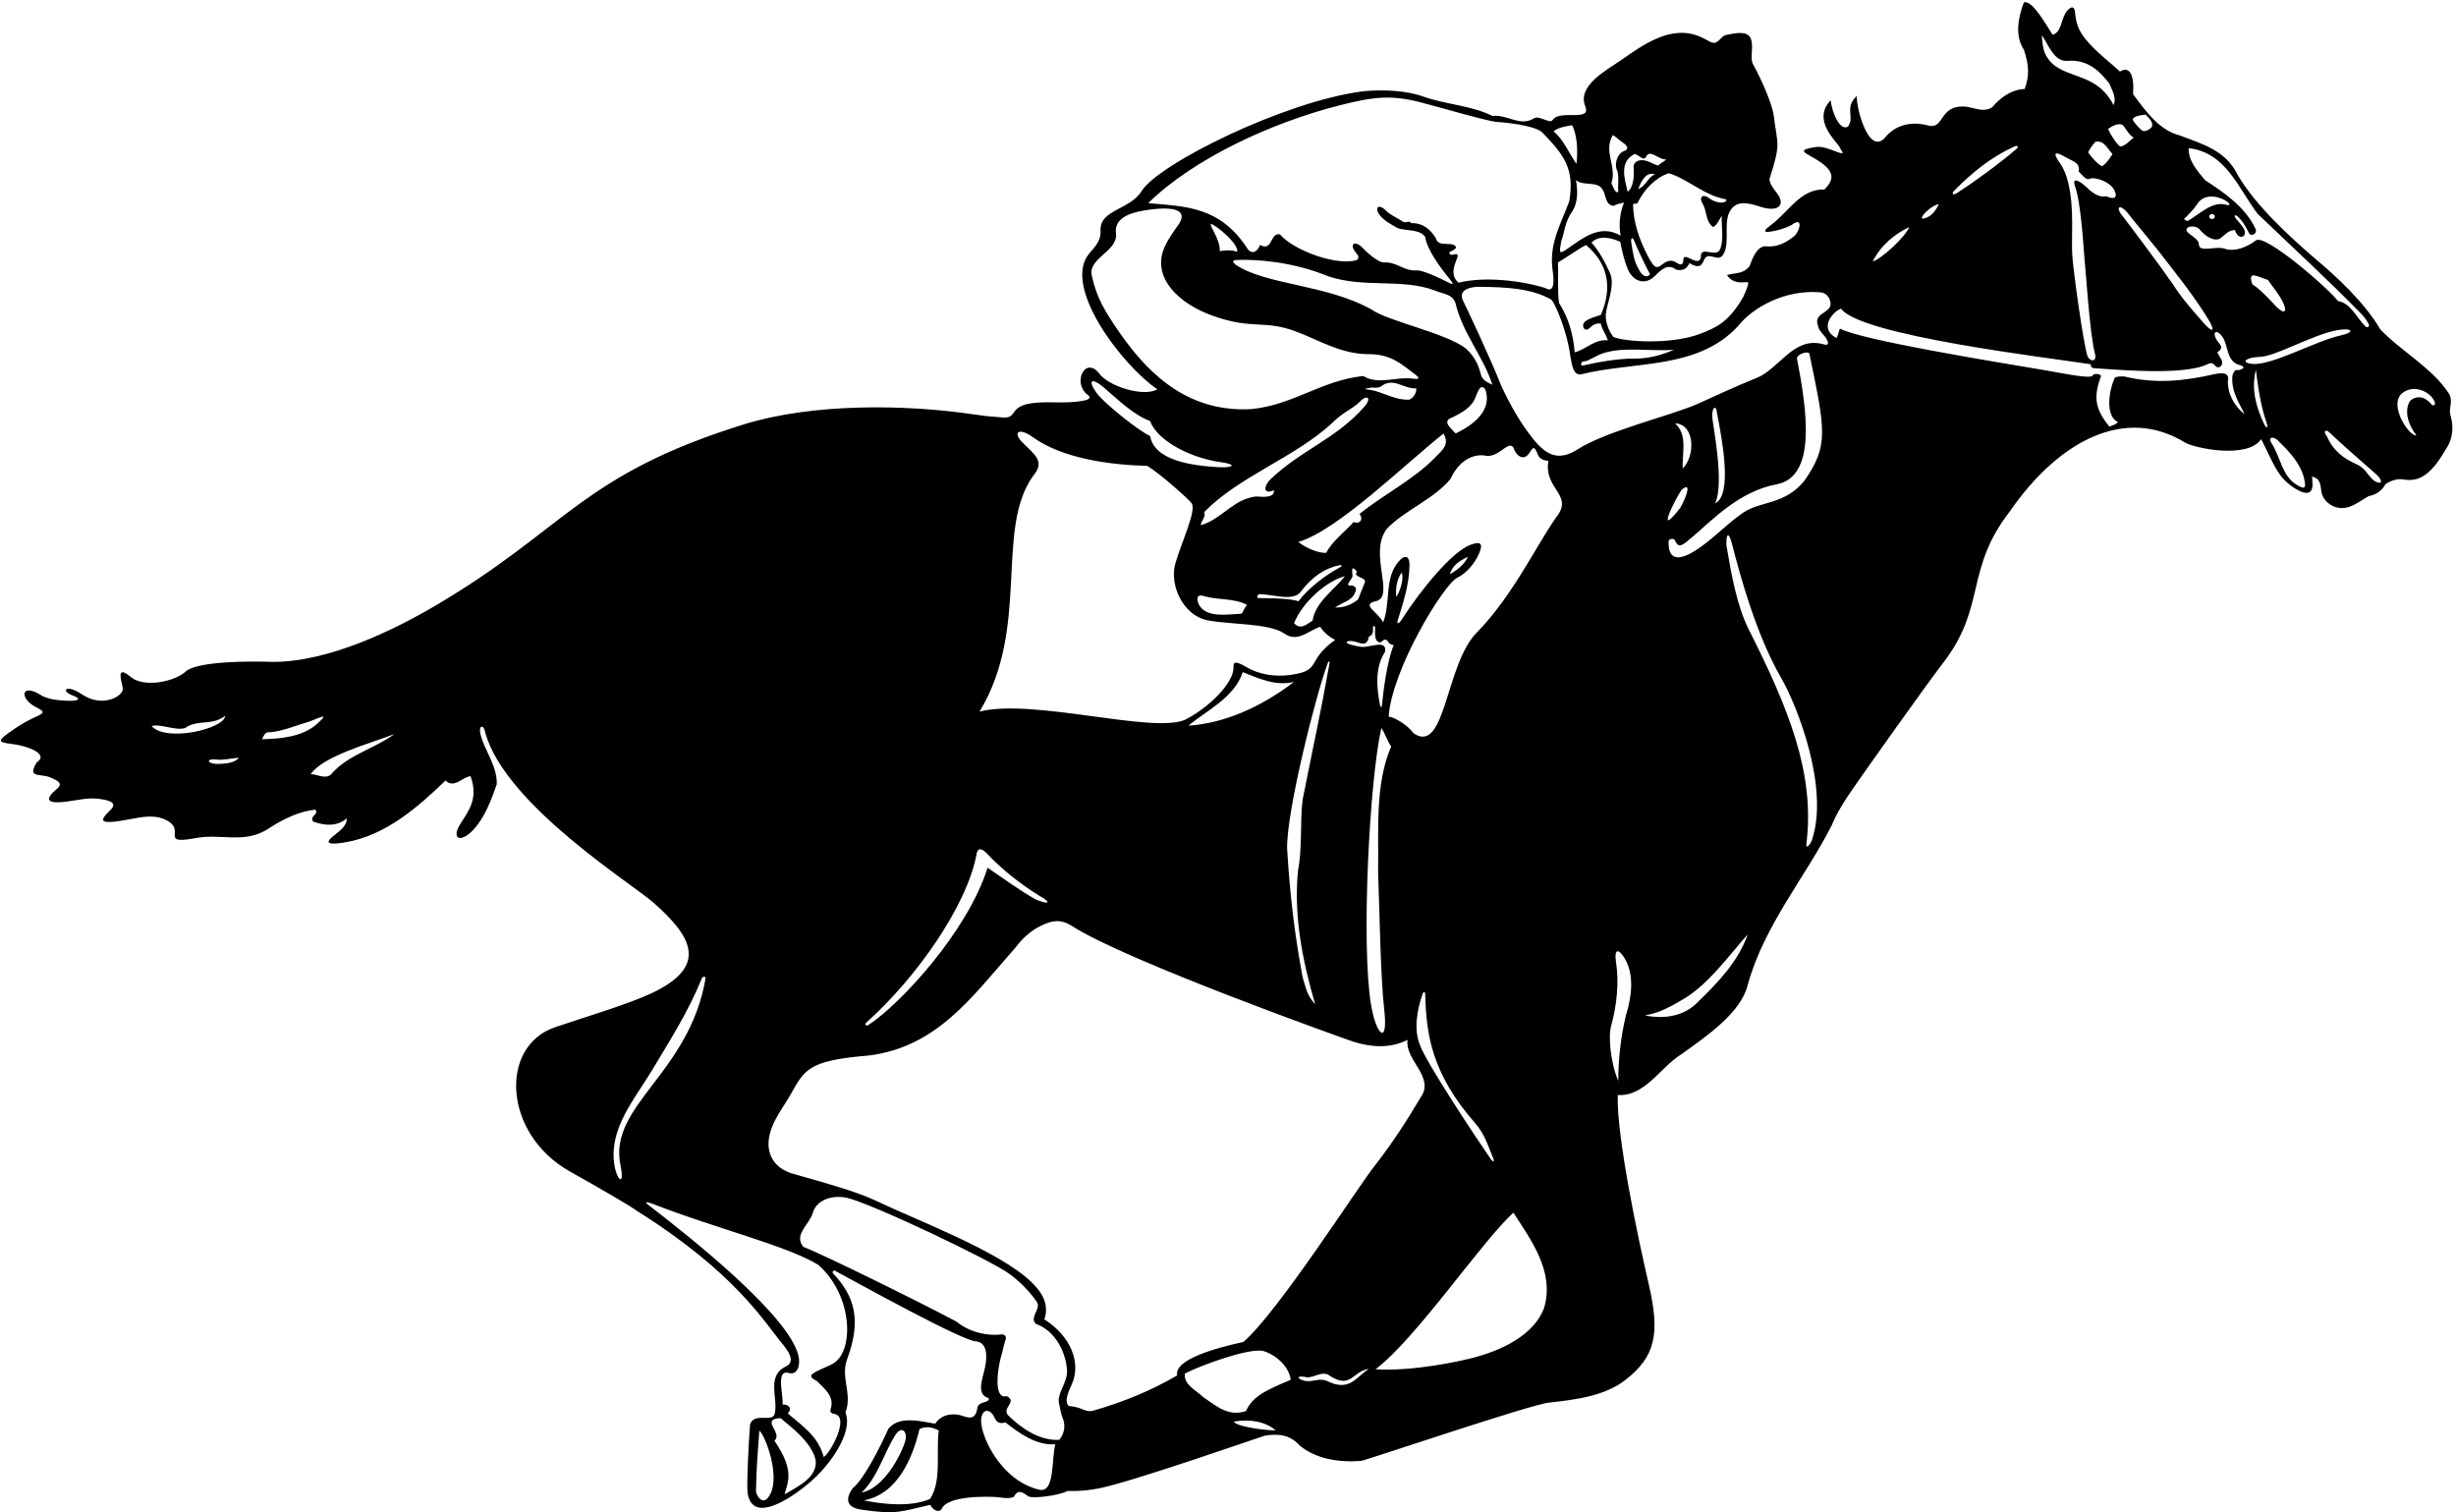 <?xml version="1.0" encoding="UTF-8"?>
<svg xmlns="http://www.w3.org/2000/svg" xmlns:xlink="http://www.w3.org/1999/xlink" width="523pt" height="322pt" viewBox="0 0 523 322" version="1.1">
<g id="surface1">
<path style=" stroke:none;fill-rule:nonzero;fill:rgb(0%,0%,0%);fill-opacity:1;" d="M 521.723 88.008 C 521.574 86.703 522.367 85.281 521.504 83.824 C 517.938 78.32 511.348 74.836 506.855 70.105 C 503.52 64.371 497.398 58.738 492.902 54.992 C 487.633 50.422 480.504 43.988 476.551 37.324 C 473.992 31.977 468.957 30.66 464.074 28.801 C 459.812 27.715 456.891 23.656 454.23 20.043 C 454.539 16.062 453.535 13.945 451.441 15.238 C 449.699 13.609 447.742 12.117 446.055 10.449 C 442.766 7.199 442.176 5.617 441.879 2.66 C 441.688 0.734 440.449 1.738 439.77 2.922 C 438.863 4.492 438.926 6.844 437.105 7.41 C 435.941 5.703 432.84 -0.109 430.98 0.512 C 429.82 3.613 428.965 7.562 430.98 10.586 C 432.039 13.688 432.223 16.168 431.137 18.957 C 428.348 19.035 425.945 20.816 424.238 22.832 C 422.301 24.148 419.898 22.676 418.117 22.676 C 412.848 22.547 414.062 27.688 410.52 26.707 C 407.035 25.777 403.625 26.551 401.375 29.344 C 397.891 33.141 395.227 22.805 395.41 20.43 C 392.672 22.961 395.02 24.77 393.547 26.938 C 391.922 27.973 390.191 24.328 389.828 21.359 C 385.781 25.609 391.102 30.082 391.711 31.289 C 392.301 32.457 393.102 33.062 390.984 32.277 C 389.602 31.77 388.074 31.082 386.613 31.312 C 382.922 31.898 383.895 32.316 386.133 33.578 C 390.852 36.234 390.738 38.117 388.512 40.348 C 383.379 40.184 380.914 45.137 376.988 48.02 C 375.562 49.07 375.426 49.57 377.078 49.312 C 378.395 49.113 380.062 48.684 381.578 47.875 C 383.797 46.148 383.551 48.676 382.148 50.234 C 380.18 51.773 378.43 52.703 375.879 52.438 C 374.098 52.516 373.164 55.07 372.547 56.699 C 371.152 58.402 369.652 58.043 367.742 58.559 C 369.324 60.949 372.113 59.824 372.227 60.137 C 372.34 60.453 372.184 61.129 371.23 63.211 C 368.074 68.699 365.355 69.805 362.059 71.074 C 355.965 73.43 345.875 72.809 343.562 71.734 C 342.477 70.34 341.699 68.246 342.012 66.387 C 342.555 63.676 343.922 60.395 342.785 58.016 C 341.777 55.77 340.461 53.367 338.91 51.66 C 340.539 49.957 343.227 50.652 345.035 51.508 C 345.383 53.375 345.867 55.375 346.547 57.109 C 347.684 60.012 350.262 60.699 352.148 58.984 C 353.516 57.746 354.965 55.918 356.891 57.398 C 358.055 57.707 359.199 57.426 359.742 56.027 C 362.195 57.461 362.484 56.172 362.961 55.156 C 363.309 54.48 363.926 54.426 364.633 54.652 C 365.359 54.781 366.195 55.203 366.797 54.406 C 368.414 52.277 367.172 48.395 368.051 45.695 C 369.34 42.309 372.309 43.207 374.965 44.055 C 378.645 45.227 380.285 43.691 378.461 41.215 C 377.75 40.25 376.844 39.234 376.809 38.098 C 379.355 30.273 378.453 30.863 377.754 24.867 C 377.352 21.41 373.773 14.422 373.422 13.891 C 372.84 13.004 373.016 11.754 373.078 10.523 C 373.238 7.258 372.133 6.434 367.742 7.41 C 367.043 7.488 366.598 8.066 366.105 8.543 C 364.852 9.746 364.277 8.82 362.16 7.871 C 356.047 5.125 350.074 9.387 345.148 12.844 C 342.254 14.875 335.781 18.211 337.578 22.645 C 338.949 26.02 332.297 23.285 330.695 25.469 C 330.152 26.59 327.73 24.383 326.59 25.234 C 323.645 27.016 320.93 24.305 317.832 24.691 C 313.336 22.445 307.621 22.211 303.184 20.586 C 298.105 18.801 291.879 19.23 289.918 19.488 C 273.367 21.684 246.824 34.828 243.121 40.656 C 240.641 44.766 233.996 44.59 234.363 49.258 C 234.453 51.254 233.172 52.566 232.016 53.902 C 225.93 60.938 239.141 77.969 246.453 82.895 C 243.488 84.637 235.836 82.195 233.977 79.406 C 231.066 75.891 228.332 81.465 231.574 84.059 C 232.582 84.676 231.727 85.141 230.797 85.297 C 226.324 86.18 222.5 85.16 218.551 86.086 C 214.691 87.09 216.836 89.434 212.621 88.812 C 210.754 88.711 208.945 88.473 207.152 88.211 C 192.828 86.105 173.188 85.812 158.492 90.336 C 123.789 101.113 120.797 112.406 92.859 128.883 C 83.922 134.156 69.973 140.977 58.051 140.941 C 53.219 140.762 42.652 140.785 39.762 142.801 C 37.434 145.129 30.738 146.555 27.855 144.152 C 24.367 141.246 26.07 145.43 26.152 146.66 C 26.25 148.188 22.254 150.461 18.316 148.355 C 17.5 147.918 16.758 147.348 15.93 146.996 C 13.836 146.098 13.195 147.234 15.512 148.102 C 17.652 148.906 16.457 149.34 14.09 149.211 C 12.371 149.121 10.66 148.965 9.07 148.227 C 4.367 145.148 4.027 148.73 7.68 150.586 C 9.996 151.762 9.262 151.859 6.758 153.047 C 5.031 153.871 3.535 154.852 1.988 155.961 C -0.434 157.691 -0.551 158.051 2.488 158.41 C 5.926 158.812 10.527 160.59 7.832 162.332 C 5.656 165.801 8.621 164.656 10.688 165.535 C 12.57 166.336 13.477 166.871 11.984 168.105 C 9.738 169.969 9.562 171.301 14.113 170.695 C 16.398 170.395 18.707 169.84 20.793 170.07 C 24.23 170.453 24.758 171.277 23.512 172.488 C 21.262 174.684 20.473 175.844 28.031 174.371 C 30.32 173.926 32.711 173.543 34.75 174.336 C 40.332 176.59 33.559 179.848 41.309 178.527 C 47.199 177.289 52.188 180.004 57.664 176.129 C 60.453 174.344 63.863 172.719 67.117 172.406 C 68.125 173.258 65.723 173.879 66.73 174.965 C 69.496 175.945 71.844 175.895 73.859 174.266 C 73.859 175.438 73.031 176.363 72.145 177.082 C 70.516 178.402 67.652 180.309 73.41 179.379 C 82.137 177.965 89.102 171.754 94.863 166.207 C 96.801 167.988 98.43 165.434 100.211 165.277 C 101.883 170.008 99.902 172.48 98.066 175.379 C 95.953 178.719 98.129 179.609 100.879 176.602 C 103.262 173.996 104.645 170.301 105.789 166.98 C 105.859 162.887 103.133 159.852 102.285 156.199 C 101.891 154.512 103.02 154 103.387 156.211 C 107.855 171.555 134.785 188.305 139.102 192.164 C 146.938 199.078 151.367 205.582 138.738 211.5 C 133.703 213.859 125.047 216.41 118.199 218.734 C 106.254 222.781 107.121 241.512 121.43 249.488 C 127.473 252.859 134.566 257.004 135.504 257.758 C 156.816 271.141 162.613 281.402 166.848 286.438 C 168.34 288.32 169.254 290.176 167.172 291.059 C 163.219 293.074 165.699 297.801 165 300.902 C 164.691 303.098 160.582 300.594 159.73 303.305 C 159.422 306.844 158.996 315.949 159.184 317.676 C 159.996 325.109 169.418 318.633 173.891 314.34 C 176.07 312.25 181.82 305.383 180.035 300.746 C 181.586 296.793 178.898 293.309 180.422 289.355 C 183.422 281.191 182.098 276.078 177.352 271.102 C 177.188 270.852 177.469 270.406 177.793 270.582 C 182.488 273.098 205.18 285.707 207.938 285.633 C 211.215 286.098 209.719 291.465 209.418 292.582 C 208.828 294.773 208.285 297.102 210.57 297.723 C 210.648 298.965 208.27 298.203 208.09 299.973 C 207.719 302.344 206.344 301.98 204.816 301.445 C 203.383 300.945 200.559 300.91 199.18 303.148 C 198.867 303.148 196.277 302.605 195.297 302.523 C 193.008 302.324 190.809 302.336 189.18 304.234 C 187.785 307.41 184.023 314.996 181.59 316.883 C 179.664 319.59 180.711 321.059 183.379 321.449 C 190.965 322.562 191.648 321.895 198.094 320.434 C 198.48 321.285 199.797 322.293 200.496 321.363 C 201.734 318.262 211.145 318.707 212.094 318.773 C 213.344 318.859 214.73 319.254 215.918 318.727 C 216.809 316.949 217.84 317.828 219.012 318.633 C 219.777 319.16 225.449 318.496 227.312 317.488 C 229.715 317.562 231.953 317.336 234.094 316.914 C 240.863 315.578 267.328 306.352 269.316 305.707 C 272.262 305.242 274.664 305.473 276.758 307.801 C 280.227 310.68 285.191 311.461 289.879 311.07 C 290.734 311 326.199 298.965 329.922 298.656 C 335.527 298.066 341.758 297.223 346.027 293.918 C 352.559 288.863 353.543 284.02 351.094 273.445 C 348.746 263.324 344.234 241.961 344.492 233.168 C 350.277 233.555 353.738 227.07 358.055 224.488 C 363.555 220.535 370.711 215.652 372.16 209.762 C 375.645 197.051 384.48 186.742 390.062 175.738 C 391.309 172.734 392.984 170.23 394.688 167.766 C 396.586 165.016 409.355 146.941 413.945 140.941 C 422.973 129.148 418.398 121.246 427.961 108.934 C 438.676 93.406 452.836 86.578 465.238 94.207 C 467.164 95.414 478.602 97.824 481.512 93.512 C 483.961 98.277 484.715 100.867 487.414 103.074 C 489.188 104.523 492.641 106.539 492.445 102.867 C 492.422 102.367 492.359 101.875 492.359 101.492 C 494.074 101.871 494.164 103.191 494.312 104.559 C 494.539 106.738 497.293 109.094 500.516 107.836 C 501.906 107.289 503.164 106.344 504.391 105.648 C 505.863 105.383 507.184 104.586 507.992 103.086 C 509.117 102.312 510.566 101.895 511.648 102.082 C 514.137 102.508 515.895 101.879 517.762 99.961 C 519.195 98.492 520.184 96.746 521.348 94.828 C 523.051 91.445 521.785 88.574 521.723 88.008 Z M 32.285 154.617 C 34.066 153.922 38.461 156.109 39.906 154.688 C 42.93 153.215 44.996 154.539 47.941 152.445 C 47.867 155.129 35.48 158.129 32.285 154.617 Z M 46.082 162.676 C 43.914 162.512 43.926 161.438 46.234 161.746 C 47.629 161.902 49.336 161.438 50.887 161.359 C 49.801 162.598 47.785 162.625 46.082 162.676 Z M 55.77 157.406 C 56.156 156.863 56.363 155.727 57.395 155.934 C 60.191 155.719 62.918 154.512 65.641 153.719 C 67.289 153.238 70.867 151.188 67.395 154.242 C 64.422 156.855 59.77 157.34 55.77 157.406 Z M 70.805 164.535 C 69.613 166.27 67.469 164.77 66.152 164.848 C 68.918 160.973 78.242 158.492 83.977 156.32 C 79.871 159.344 74.367 160.66 70.805 164.535 Z M 190.719 305.488 C 191.746 303.883 193.051 304.344 192.879 306.324 C 192.738 307.922 188.836 316.793 183.484 317.809 C 186.965 314.477 188.18 309.445 190.719 305.488 Z M 198.047 319.18 C 193.863 320.965 188.164 320.324 183.941 319.488 C 191.07 318.172 194.328 310.578 195.801 304.301 C 197.27 303.602 198.59 303.914 199.906 304.609 C 199.285 309.262 200.605 315.305 198.047 319.18 Z M 466.078 31.547 C 473.984 32.477 476.539 39.918 480.727 45.496 C 488.711 53.168 495.375 59.215 502.891 66.887 C 503.574 67.621 504.043 68.301 504.41 69.023 C 504.664 69.52 504.16 69.941 503.68 69.469 C 501.77 67.586 500.578 64.531 497.855 64.098 C 496.305 61.848 482.16 49.449 480.34 51.23 C 478.945 52.316 476.02 53.809 473.676 52.938 C 471.734 52.316 468.27 53.887 468.25 52.008 C 468.25 51.113 467.008 50.398 466.203 49.77 C 464.324 48.297 467.418 47.641 468.406 48.867 C 469.59 50.336 471.68 51.609 472.898 50.688 C 474.004 49.855 474.469 49.043 475.922 48.984 C 476.641 51.32 478.543 50.465 477.926 48.945 C 477.609 48.168 476.855 47.438 476.262 46.711 C 475.492 45.766 475.953 45.484 476.844 46.418 C 477.66 47.273 478.371 48.527 478.934 49.648 C 479.363 50.5 480.762 49.727 480.32 48.762 C 478.199 44.113 473.477 40.902 469.566 38.367 C 468.25 36.738 465.926 34.336 466.078 31.547 Z M 484.695 65.273 C 484.43 65.012 481.477 61.617 479.617 60.531 C 478.59 57.453 480.645 58.91 482.949 59.602 C 483.98 61.105 485.301 62.633 486.121 64.305 C 487.129 66.359 486.559 67.109 484.695 65.273 Z M 470.457 46.117 C 470.457 45.824 470.719 45.586 471.047 45.586 C 471.371 45.586 471.637 45.824 471.637 46.117 C 471.637 46.41 471.371 46.648 471.047 46.648 C 470.719 46.648 470.457 46.41 470.457 46.117 Z M 465.168 46.547 C 466.121 45.613 467.156 44.605 467.867 43.484 C 469.625 40.703 473.383 42.078 474.598 43.215 C 474.875 43.473 474.699 43.812 474.379 43.695 C 471.258 42.574 468.504 45.547 465.934 47.016 C 465.715 47.145 464.969 46.742 465.168 46.547 Z M 461.496 55.832 C 462.191 56.777 467.199 62.848 470.512 68.426 C 471.73 70.566 471.133 70.875 469.367 68.887 C 467.234 66.488 464.355 63.199 462.723 60.531 C 459.777 56.27 452.52 46.637 452.09 46.137 C 450.281 44.02 451.41 43.172 453.34 45.672 C 453.637 46.184 459.25 52.77 461.496 55.832 Z M 456.91 24.418 C 457.684 25.191 458.613 26.043 458.227 27.051 C 457.684 27.633 457.047 27.961 456.465 27.914 C 455.883 27.863 454.199 25.773 454.184 25.508 C 454.133 24.707 456.152 24.477 456.91 24.418 Z M 452.105 26.664 C 452.898 27.711 453.344 28.68 454.352 29.301 C 453.527 29.977 452.461 31.141 451.57 31.18 C 451.035 31.203 449.16 28.293 448.926 27.438 C 449.699 26.898 451.098 26.043 452.105 26.664 Z M 441.875 39.684 C 443.191 43.328 443.719 53.406 443.832 54.391 C 444.121 56.91 444.973 71.148 446.137 75.41 C 446.562 77.195 444.973 76.961 444.508 75.801 C 443.559 72.582 441.578 58.242 441.297 54.488 C 441.02 50.754 441.797 44.59 440.41 38.855 C 440.066 37.418 439.562 36.047 438.711 34.824 C 437.129 32.551 437.258 31.93 440.297 33.703 C 441.465 34.383 443.016 34.68 442.648 36.508 C 443.465 37.34 444.277 38.504 445.051 38.059 C 445.98 37.594 449.684 38.695 450.398 40.848 C 451.02 42.473 449.625 42.34 448.539 41.777 C 446.797 42.203 445.246 40.746 444.074 39.652 C 442.902 38.559 441.141 37.531 441.875 39.684 Z M 444.664 32.477 C 444.973 31.625 445.672 30.926 446.137 30.23 C 448.074 29.688 448.848 31.836 449.855 32.785 C 449.352 33.602 448.676 34.703 447.609 35.422 C 446.367 34.688 445.438 33.484 444.664 32.477 Z M 440.391 12.953 C 444.477 12.66 446.965 14.961 449.16 17.754 C 449.883 19.508 450.711 20.695 450.09 22.402 C 446.008 14.395 438.074 17.469 435.363 11.113 C 435.055 10.184 434.82 8.605 434.82 7.52 C 436.141 9.305 437.348 13.285 440.391 12.953 Z M 416.18 40.57 C 420.156 36.535 424.109 33.406 428.992 31.176 C 429.602 30.898 429.957 31.234 429.414 31.703 C 425.914 34.734 420.266 38.836 416.863 41.027 C 415.723 41.762 415.574 41.184 416.18 40.57 Z M 412.852 43.441 C 412.852 43.441 411.883 46.156 409.555 46.543 C 408.41 46.734 410.719 44.023 412.852 43.441 Z M 406.551 48.363 C 405.852 50.379 400.426 55.336 398.797 55.648 C 400.582 52.121 403.605 49.758 406.551 48.363 Z M 356.469 74.48 C 354.152 75.453 351.566 76.355 347.941 76.371 C 345.406 76.27 340.684 77 337.484 77.742 C 336.332 78.27 336.449 76.812 337.582 76.914 C 337.938 76.945 339.93 75.785 340.719 75.465 C 345.211 73.648 351.062 74.879 356.469 74.48 Z M 340.902 67.051 C 339.363 67.562 338.465 67.77 337.602 68.414 C 336.578 69.18 337.352 70.879 338.453 69.898 C 339.02 69.395 339.625 68.719 340.902 68.91 C 341.059 70.074 342.066 71.234 342.379 72.477 C 339.586 72.164 337.883 74.336 335.324 75.031 C 335.016 71.234 334.086 67.824 331.992 64.492 C 331.598 61.762 331.914 58.527 331.758 55.891 C 333.773 54.727 335.945 53.102 337.727 52.172 C 342.301 55.969 343.5 61.023 340.902 67.051 Z M 348.98 57.336 C 347.914 55.629 347.68 53.562 347.363 51.523 C 347.242 50.738 347.625 50.363 347.961 51.191 C 348.844 53.371 350.207 56.207 351.383 58.422 C 350.379 59.508 349.293 58.113 348.98 57.336 Z M 367.598 42.457 C 367.684 43.031 367 43.152 366.355 43.141 C 365.871 43.133 364.613 42.703 364.289 42.438 C 362.457 40.938 361.781 42.145 362.535 43.324 C 363.543 44.91 363.133 47.188 364.805 48.348 C 365.66 47.961 366.105 46.699 366.664 45.945 C 366.453 47.824 367.285 51.367 366.121 53.383 C 365.031 54.695 362.09 52.309 362.191 54.723 C 362.215 55.328 361.727 55.699 361.035 55.52 C 359.848 55.215 358.508 53.941 358.465 55.383 C 358.441 56.105 358.105 56.715 356.996 55.934 C 356.094 55.297 355.176 55.473 354.414 55.996 C 352.969 56.992 352.602 57.824 350.855 54.43 C 349.062 50.945 347.82 47.402 347.758 43.543 C 347.836 43.152 348.59 43.617 348.742 43.152 C 350.219 40.211 352.484 37.883 355.352 36.879 C 359.461 38.117 362.945 41.684 367.598 42.457 Z M 348.871 40.227 C 349.473 38.523 350.617 36.449 352.438 37.129 C 350.891 37.668 350.5 39.684 348.871 40.227 Z M 348.098 32.785 C 349.027 32.941 350.074 34.531 350.578 33.27 C 351.43 31.723 353.289 34.105 354.84 33.949 C 354.375 34.434 353.523 34.723 353.137 35.266 C 352.5 35.102 351.879 34.773 351.254 34.492 C 349.238 33.594 347.699 34.379 347.883 35.789 C 348.121 38.914 347.246 40.383 346.625 40.848 C 345.93 38.059 344.766 34.414 348.098 32.785 Z M 343.449 28.758 C 343.98 29.004 344.777 29.84 345.648 30.414 C 346.551 31.012 347.016 31.832 345.754 32.188 C 344.648 32.633 343.797 34.336 344.223 35.965 C 344.922 37.359 344.457 39.219 344.609 40.848 C 343.953 41.312 343.449 39.605 343.141 38.988 C 344.379 35.578 341.355 32.242 343.449 28.758 Z M 341.293 40.406 C 342.051 41.547 341.816 43.715 343.645 43.824 C 344.254 43.445 345.09 43.293 345.848 43.141 C 344.938 45.191 344.664 47.98 345.121 50.184 C 340.66 47.574 336.945 50.797 333.543 53.133 C 331.883 54.27 332.094 53.645 332.469 51.316 C 333.203 49.492 333.141 47.316 334.906 44.867 C 336.047 42.969 335.977 40.484 335.598 38.355 C 337.191 39.723 340.23 38.434 341.293 40.406 Z M 334.77 26.664 C 335.93 28.836 336.008 32.477 335.699 34.879 C 334.148 32.711 332.91 29.609 330.816 27.98 C 331.824 27.129 333.355 26.914 334.77 26.664 Z M 285.352 22.402 C 292.68 20.543 296.395 20.188 302.695 21.836 C 308.008 23.227 314.797 25.277 318.41 25.93 C 323.41 26.273 327.305 27.164 328.367 28.137 C 333.055 33.008 335.336 35.844 334.18 42.863 C 332.414 47.602 329.934 51.758 330.574 57.105 C 330.785 58.84 331.426 62.77 328.988 61.309 C 323.719 59.68 315.965 58.855 310.598 60.195 C 307.426 57.527 312.523 53.234 309.273 54.266 C 309.051 54.336 308.133 53.895 308.934 53.531 C 309.734 53.164 310.582 52.742 309.613 52.16 C 308.297 51.617 306.281 52.551 305.738 50.688 C 304.652 48.906 303.027 47.434 300.469 47.512 C 300.234 46.812 299.23 47.668 298.609 47.125 C 297.492 46.336 296.156 45.883 295.113 44.824 C 293.625 43.309 292.531 44.164 293.867 45.875 C 294.785 47.047 296.523 47.953 297.68 48.598 C 299.617 49.219 302.328 48.754 303.492 50.457 C 303.84 53.07 306.727 56.992 308.234 58.828 C 310.141 61.156 309.391 60.617 307.508 59.691 C 304.562 58.246 302.324 57.414 301.398 57.586 C 298.918 57.664 297.445 55.805 294.887 55.883 C 293.414 56.055 290.75 53.371 290.27 52.871 C 288.453 50.98 287.266 52.004 288.699 53.77 C 289.066 54.219 289.586 54.66 288.996 55.34 C 284.969 56.734 275.59 53.441 272.566 49.914 C 270.398 49.449 271.098 53.633 268.305 52.16 C 267.918 53.402 266.758 54.312 265.746 53.094 C 259.785 43.836 252.441 44.004 244.512 43.25 C 254.141 33.809 270.664 26.133 285.352 22.402 Z M 315.441 80.039 C 314.965 78.398 314.527 76.371 312.121 74.188 C 307.996 70.961 295.457 68.34 292.145 65.957 C 282.516 60.512 269.527 60.727 263.078 56.332 C 262.195 55.52 262.559 55.383 263.77 55.344 C 267.312 55.234 275.016 55.609 282.844 58.828 C 290.32 61.383 298.52 59.254 305.414 61.812 C 307.297 62.645 309.348 62.547 309.969 64.641 C 311.441 70.914 315.938 76.031 317.797 81.922 C 316.836 81.473 315.879 81.078 315.441 80.039 Z M 309.969 92.309 C 309.191 91.301 306.715 89.672 309.426 88.82 C 311.363 87.812 313.535 86.688 314.309 84.324 C 314.617 83.629 315.316 81.379 316.324 83.008 C 318.023 88.227 312.094 91.246 309.969 92.309 Z M 292.367 133.824 C 292.312 133.141 292.824 133.125 292.828 133.73 C 292.832 134.805 292.586 136.793 294.004 136.793 C 295.711 135.164 295.242 137.41 296.793 137.336 C 295.344 140.871 294.594 147.102 294.301 150.008 C 294.219 150.793 293.965 150.629 293.875 150.164 C 293.156 146.52 292.734 142.176 294.934 138.809 C 295.242 137.168 294.023 137.188 292.828 137.367 C 290.379 137.734 290.578 138.066 287.539 137.238 C 286.57 136.977 286.473 136.547 287.398 136.492 C 289.281 136.383 290.98 138.32 291.504 135.57 C 292.422 135.164 292.418 134.395 292.367 133.824 Z M 293.461 185.695 C 293.77 193.832 293.984 208.035 294.75 214.805 C 295.695 222.727 293.078 220.641 291.957 213.941 C 289.836 201.246 291.594 166.332 294.156 155.004 C 294.934 156.168 295.398 157.719 296.25 158.957 C 292.762 167.016 293.617 176.703 293.461 185.695 Z M 255.719 111.836 C 255.719 110.906 256.883 110.133 256.414 109.047 C 263.934 101.375 275.715 97.422 283.617 90.137 C 285.965 87.73 287.902 87.207 289.57 85.531 C 291.223 83.867 292.102 84.797 290.59 86.535 C 284.5 93.539 277.035 95.781 270.367 102.227 C 269.203 103.492 268.844 105.379 271.297 104.398 C 271.395 106.102 268.973 105.793 267.422 105.715 C 262.539 106.336 260.215 110.52 255.719 111.836 Z M 265.562 128.809 C 265.02 129.352 264.863 130.051 264.398 130.672 C 261.145 130.844 256.961 131.598 255.332 128.809 C 254.867 127.801 254.633 126.328 256.414 126.949 C 259.359 127.801 262.848 127.336 265.562 128.809 Z M 292.023 82.535 C 292.207 82.504 293.594 82.754 294.234 82.172 C 296.793 80.312 298.887 82.852 301.598 82.695 C 301.676 83.473 301.133 84.633 300.125 85.098 C 297.027 85.254 294.547 83.473 291.758 83.008 C 289.828 82.828 291.008 82.711 292.023 82.535 Z M 268.219 126.516 C 271.422 126.586 275.582 128.23 277.164 125.785 C 279.402 122.809 282.281 120.91 285.262 120.344 C 285.691 120.262 285.855 120.543 285.496 120.73 C 282.219 122.434 278.723 125.172 276.488 128.035 C 274.707 127.336 268.781 127.359 268.02 127.352 C 267.434 127.344 267.82 126.508 268.219 126.516 Z M 286.406 122.688 C 284.008 125.711 280.133 128.188 279.512 132.141 C 278.137 133.07 276.875 134.156 275.559 132.684 C 277.418 128.188 282.379 123.773 286.406 122.688 Z M 288.617 126.02 C 289.043 125.148 288.402 124.586 287.492 124.703 C 286.281 124.637 288.117 123.312 288.023 122.5 C 287.949 121.871 287.617 120.035 288.965 121.719 C 287.961 122.957 290.902 122.844 290.672 123.926 C 290.281 125.012 289.586 126.562 289.199 127.648 C 287.805 128.809 285.941 129.469 284.316 129.352 C 285.789 128.266 287.996 127.957 288.617 126.02 Z M 289.508 109.434 C 290.516 110.715 289.277 111.758 288.27 111.141 C 286.641 113 283.523 115.383 282.438 117.707 C 280.703 117.855 277.883 116.562 276.488 115.402 C 284.914 112.883 298.73 99.203 307.41 92.309 C 308.656 94.656 307.371 95.633 305.621 97.414 C 300.914 102.227 294.637 105.289 289.508 109.434 Z M 259.746 53.48 C 259.863 50.863 257.422 48.055 257.887 47.668 C 258.973 47.977 263.777 51.852 263.469 53.633 C 262.305 53.168 260.91 53.285 259.746 53.48 Z M 238.359 70.762 C 235.18 66.172 233.527 63.328 232.523 58.797 C 231.516 55 238.047 53.559 237.66 49.758 C 237.145 46.535 240.539 45.34 243.523 44.84 C 244.004 44.758 254.09 42.863 251.066 47.668 C 249.895 49.328 248.508 51.203 247.77 53.164 C 245.559 59.078 250.703 64.535 258.25 67.238 C 266.664 70.25 269.129 68.07 275.789 70.52 C 280.867 72.387 285.41 75.344 291.215 75.41 C 296.191 75.359 298.262 77.438 301.145 79.555 C 302.266 80.375 302.527 80.844 300.949 80.637 C 297.156 80.133 293.621 82.051 290.281 80.062 C 281.215 81.07 275.559 86.184 266.492 87.113 C 253.703 87.812 245.18 80.605 238.359 70.762 Z M 235 82.469 C 238.148 85.133 241.078 88.156 244.918 89.668 C 246.555 94.074 253.922 97.594 259.898 98.402 C 263.629 98.91 262.574 99.652 259.449 99.477 C 253.988 99.164 245.797 98.113 244.918 92.844 C 242.594 91.836 235.047 85.844 233.453 83.586 C 231.578 80.934 232.484 80.34 235 82.469 Z M 220.023 101.305 C 222.621 98.234 220.34 96.84 217.73 94.219 C 215.543 92.016 217.012 90.984 219.871 93.047 C 226.352 97.715 236.5 98.996 244.324 99.203 C 247.426 101.141 253.379 106.555 253.715 107.109 C 254.922 108.512 251.641 115.312 250.277 120.027 C 249.02 124.387 251.77 130.957 257.059 132.062 C 261.656 133.027 270.305 132.629 273.543 134.934 C 276.336 136.867 278.582 134.312 281.137 133.461 C 281.68 134.391 282.922 135.59 284.316 136.25 C 277.926 140.855 281.684 142.77 274.723 143.727 C 271.492 144.172 268.027 143.602 265.414 142.047 C 262.797 140.48 262.645 141.117 262.676 142.082 C 262.773 145.398 257.43 150.691 252.398 153.246 C 245.516 156.316 220.031 148.648 208.598 151.516 C 219.488 133.535 211.758 112.805 220.023 101.305 Z M 280.055 213.828 C 278.156 211.812 278.039 209.953 277.418 208.246 C 275.637 198.637 274.707 190.809 274.086 180.656 C 273.98 172.59 280.172 148.148 282.699 141.309 C 282.977 140.559 283.203 140.773 283.113 141.285 C 281.277 151.594 279.52 159.492 277.379 170.348 C 276.797 175.191 277.371 180.34 276.402 185.418 C 275.473 195.105 277.34 204.449 280.055 213.828 Z M 253.086 154.516 C 256.727 151.414 262.926 148.547 264.633 143.121 C 268.039 144.441 271.527 146.145 275.559 145.215 C 268.438 150.609 260.746 154.004 253.086 154.516 Z M 184.508 217.715 C 195.238 208.121 205.812 192.949 207.922 182.074 C 208.219 179.938 209.488 181.039 210.316 181.91 C 213.418 185.168 217.234 188.203 221.309 190.73 C 224.207 192.32 223.219 192.656 220.531 191.508 C 216.969 189.492 214.129 187.371 210.305 184.766 C 206.016 198.43 191.645 213.871 184.969 218.227 C 184.48 218.547 183.992 218.203 184.508 217.715 Z M 132.117 248.055 C 133.152 253.07 131.188 251.23 130.758 247.512 C 129.898 240.102 135.031 234.18 138.668 228.191 C 142.824 221.262 146.488 215.562 149.469 208.309 C 149.652 207.855 150.309 207.934 150.258 208.238 C 146.859 228.574 129.512 235.398 132.117 248.055 Z M 164.105 318.004 C 162.598 321.168 160.984 318.398 160.988 317.516 C 161.016 313.367 161.418 308.492 161.695 304.609 C 163.031 305.797 166.039 313.949 164.105 318.004 Z M 167.09 318.207 C 167.516 315.977 169.551 313.5 164.902 306.773 C 166.84 305.148 161.723 302.203 166.219 301.969 C 169.066 304.332 172.711 307.18 173.66 310.727 C 174.355 314.68 169.414 316.734 167.09 318.207 Z M 177.391 290.359 C 175.875 291.219 174.043 291.707 172.781 292.742 C 172.551 293.672 173.715 293.75 174.102 294.215 C 175.652 295.766 177.742 297.391 176.891 300.027 C 176.582 300.723 177.199 301.055 177.82 301.109 C 180.922 301.867 176.812 309.402 175.418 310.258 C 174.18 305.762 171.078 303.844 167.746 300.957 C 168.906 299.793 167.688 298.922 166.66 299.098 C 166.816 296.773 165.148 291.578 167.977 292.355 C 169.527 292.82 170.324 291.289 170.148 289.41 C 169.273 280.969 146.453 263.02 137.996 256.52 C 137.312 255.988 137.457 255.785 138.914 256.316 C 152.129 261.512 167.578 265.227 174.258 269.336 C 181.676 275.887 181.926 287.773 177.391 290.359 Z M 221.395 317.227 C 212.848 315.324 208.273 304.828 208.996 301.762 C 209.469 299.738 210.98 300.289 211.582 301.484 C 212.066 302.449 212.418 303.387 214.109 302.887 C 216.898 305.059 220.617 307.848 224.727 307.539 C 223.871 310.637 224.688 317.863 221.395 317.227 Z M 225.57 306.594 C 221.152 306.828 217.199 303.883 214.566 301.246 C 213.461 299.641 216.656 298.535 214.41 297.293 C 211.156 298.148 212.746 290.016 213.23 288.68 C 213.395 288.238 213.809 286.211 214.031 285.582 C 214.258 284.953 214.41 284.391 213.48 284.121 C 209.992 284.586 206.195 283.5 203.793 281.484 C 196.586 277.609 174.73 266.836 171.09 265.52 C 168.918 262.961 172.328 260.793 173.102 258.234 C 173.781 255.793 176.746 254.32 180.387 255.059 C 185.812 256.375 211.188 268.41 215.07 271.34 C 217.203 272.945 219.121 274.84 220.688 277.066 C 221.93 278.695 219.137 280.32 220.531 281.871 C 224.871 283.422 226.926 288.031 227.199 291.559 C 227.531 294.297 224.934 296.633 225.543 298.961 C 225.645 299.336 225.965 301.18 226.23 301.785 C 226.871 303.254 226.859 304.984 225.57 306.594 Z M 250.68 292.879 C 245.102 296.133 239.211 298.535 233.012 300.316 C 231.074 300.938 230.648 299.602 227.586 299.387 C 226.543 298.461 227.562 296.242 228.238 294.754 C 230.27 290.285 228.086 284.543 222.395 280.941 C 223.508 277.648 221.809 275.062 219.527 272.898 C 212.633 266.352 195.773 260.086 186.473 255.656 C 182.227 253.637 174.84 251.637 169.312 250.059 C 165.938 249.219 163.785 247.117 163.648 243.742 C 163.648 239.609 166.434 236.422 168.273 233.199 C 171.332 227.84 171.902 225.809 185.039 224.754 C 199.609 222.895 206.973 212.277 216.27 201.738 C 217.652 199.895 219.547 198.098 221.797 197.07 C 223.789 196.16 225.578 195.535 228.129 197.086 C 239.598 204.586 287.25 221.516 288.078 221.777 C 291.906 222.992 295.98 223.332 299.738 221.422 C 299.117 225.762 305.629 229.328 302.527 233.668 C 299.547 238.684 296.617 243.238 292.918 248.004 C 289.43 252.266 272.305 279.238 264.785 285.746 C 259.219 286.961 249.945 289.441 250.68 292.879 Z M 302.941 211.633 C 303.105 211.16 303.477 211.164 303.488 211.613 C 303.719 220.145 304.77 228.453 314.074 239.094 C 316.277 241.605 316.949 244.258 318.004 246.691 C 318.316 247.406 317.922 247.484 317.48 246.844 C 314.453 242.48 303.605 226.125 302.371 222.508 C 301.012 219.238 301.746 215.066 302.941 211.633 Z M 262.742 302.707 C 265.918 302.164 269.25 302.551 271.652 304.566 C 269.793 304.645 263.207 303.793 262.742 302.707 Z M 265.328 300.473 C 261.531 301.711 259.07 299.406 256.262 297.527 C 254.555 295.898 252.074 294.891 252.309 292.488 C 255.332 290.863 265.961 286.949 269.004 287.676 C 272.07 288.613 274.551 291.25 274.859 293.809 C 268.848 296.309 266.676 297.551 265.328 300.473 Z M 282.965 294.23 C 280.988 293.16 279.559 294.449 277.75 294.004 C 276.105 293.594 275.996 292.746 278.383 293.289 C 279.809 293.332 281.496 291.953 282.914 292.777 C 287.691 296.051 287.969 291.938 291.492 291.5 C 288.91 293.031 287.562 296.336 282.965 294.23 Z M 328.801 278.539 C 326.07 285.785 316.23 288.418 314.039 289.027 C 311.211 289.812 300.805 292.082 292.918 291.559 C 301.52 285.129 315.898 263.852 322.289 258.234 C 326.012 264.047 331.125 270.789 328.801 278.539 Z M 331.746 109.668 C 327.641 115.168 322.375 126.617 314.617 134.547 C 307.746 141.266 307.922 160.762 301.055 156.168 C 299.602 154.191 296.637 152.602 295.711 152.602 C 296.379 142.582 307.363 124.473 310.355 122.996 C 312.141 122.137 314.023 120.098 314.996 117.781 C 315.781 115.91 315.477 115.184 313.246 115.961 C 309.32 117.336 302.734 125.336 298.371 132.102 C 297.863 132.883 297.395 132.895 297.633 132.133 C 298.789 128.426 300.074 124.512 300.152 120.461 C 300.203 117.934 298.82 118.031 297.297 120.277 C 294.922 123.781 296.074 128.496 294.547 132.527 C 293.363 130.223 289.664 128.691 293.074 127.996 C 297.105 126.93 291.367 117.727 295.32 112.613 C 299.117 108.602 305.086 106.488 308.883 101.992 C 310.199 99.051 312.68 96.723 315.938 96.957 C 319.035 97.887 321.168 93.547 322.289 95.328 C 322.66 96.688 324.277 98.441 325.613 96.535 C 326.273 95.598 326.633 94.488 327.484 96.801 C 327.734 97.637 328.801 98.117 329.73 98.117 C 328.703 104.027 334.828 105.23 331.746 109.668 Z M 298.496 121.91 C 298.965 122.898 298.344 125.633 297.336 127.105 C 297.16 125.32 297.414 123.383 298.496 121.91 Z M 308.73 122.301 C 309.27 120.438 310.723 119.41 312.605 118.578 C 311.906 119.992 310.645 121.215 308.73 122.301 Z M 346.238 216.23 C 345.152 220.648 344.609 225.531 344.609 230.18 C 342.984 226.383 342.383 220.531 343.141 218.246 C 344.266 214.191 344.809 209.191 344.137 204.938 C 343.672 201.977 344.645 202 345.805 203.801 C 348.027 207.234 347.574 211.91 346.238 216.23 Z M 361.559 213.363 C 358.707 216.34 354.492 217.086 350.277 216.215 C 352.742 215.75 354.508 215.148 358.895 212.496 C 364.039 209.273 368.133 203.508 372.16 198.98 C 370.18 204.684 365.961 209.086 361.559 213.363 Z M 356.699 90.137 C 361.117 90.406 360.926 97.305 358.328 99.746 C 358.137 96.801 359.492 92.617 356.699 90.137 Z M 358.02 104.398 C 360.344 102.227 359.18 105.828 357.785 108.156 C 352.672 114.742 356.234 107.148 358.02 104.398 Z M 385.816 178.961 C 385.523 179.812 384.508 180.961 384.668 179.688 C 386.543 164.707 380.871 150.863 372.473 134.195 C 369.891 129.172 368.652 122.168 367.637 116.094 C 367.531 113.484 368.164 113.238 368.789 115.684 C 370.688 123.082 374.039 135.258 379.316 144.395 C 382.719 150.285 389.625 167.855 385.816 178.961 Z M 384.242 102.371 C 379.949 107.594 375.027 106.586 371.219 109.156 C 367.707 111.527 364.641 114.949 361.082 117.203 C 355.656 120.641 355.273 117.246 355.316 115.238 C 355.324 114.762 356.43 114.52 356.652 115.027 C 357.504 116.957 358.289 116.121 360.562 114.191 C 364.52 110.836 370.355 104.594 378.352 103.121 C 386.875 101.504 384.77 87.414 382.742 76.73 C 382.121 75.605 384.758 74.637 385.297 75.258 C 388.695 91.711 389.48 94.812 384.242 102.371 Z M 364.609 88.586 C 364.598 86.66 365.516 86.109 365.641 88.016 C 366.805 93.98 368.926 105.41 365.227 107.188 C 367.32 102.77 364.617 90.016 364.609 88.586 Z M 388.148 73.273 C 381.926 71.633 378.883 78.523 374.141 80.449 C 369.672 82.23 365.586 84.168 361.508 85.996 C 356.18 88.391 342.102 91.738 335.941 95.691 C 331.633 98.449 329.004 96.625 326.395 93.367 C 323.738 90.051 321.453 85.973 319.656 82.078 C 317.562 76.652 311.996 64.891 311.652 64.25 C 310.098 61.352 313.91 60.992 315.395 61.074 C 320.355 61.152 326.164 61.309 330.43 63.863 C 331.285 64.949 333.699 70.523 334.363 75.613 C 334.723 77.562 334.961 80.129 336.82 79.676 C 348.137 76.883 361.508 78.742 370.109 69.445 C 373.121 65.586 379.941 61.625 387.547 62.238 C 388.785 62.312 389.641 63.242 389.793 64.406 C 390.18 66.809 385.996 66.422 387.16 69.445 C 387.324 70.559 388.656 71.434 389.074 72.387 C 389.645 73.691 388.797 73.445 388.148 73.273 Z M 474.426 81.129 C 474.871 79.113 472.875 79.426 471.633 79.656 C 465.031 81.16 459.008 81.785 452.34 80.156 C 451.52 80.184 450.48 80.078 450.242 80.629 C 449.078 83.32 448.262 88.562 451.02 89.887 C 450.613 90.352 449.895 90.621 449.16 90.816 C 446.098 87.023 445.828 84.574 447.301 80.355 C 447.84 79.754 446.137 79.27 445.594 79.969 C 445.305 80.809 438.008 79.258 435.988 78.922 C 424.527 77 396.184 72.379 391.809 69.969 C 391.547 70.59 391.504 71.133 391.109 71.984 C 387.391 70.125 389.949 66.559 392.039 65.707 C 396.035 71.477 436.641 76.211 445.207 77.562 C 445.207 78.047 445.418 78.27 445.715 78.387 C 449.094 78.559 464.719 80.137 469.992 77.59 C 470.84 77.18 471.176 77.246 471.734 77.891 C 472.488 78.762 473.609 77.727 473.078 76.645 C 472.816 76.109 472.41 75.59 472.176 75.008 C 473.82 73.945 472.559 73.32 472 72.336 C 471.062 70.688 471.969 70.074 473.105 71.5 C 474.656 73.434 473.926 77.203 477.215 77.797 C 478.16 78.289 477.699 78.469 477.016 78.738 C 476.305 79.02 476.027 78.242 475.41 79.871 C 474.945 83.301 477.215 86.477 477.988 88.184 C 475.879 86.594 474.348 83.918 474.426 81.129 Z M 482.094 90.195 C 480.41 86.645 479.352 82.766 480.391 78.742 C 480.82 82.398 481.383 86.25 482.629 89.934 C 483.078 91.258 482.66 91.387 482.094 90.195 Z M 488.984 103.172 C 485.938 101.301 485.617 97.289 483.719 94.359 C 482.891 93.082 484.047 92.785 485.102 93.82 C 487.5 96.164 489.832 98.613 490.621 101.762 C 491.277 104.371 490.535 104.117 488.984 103.172 Z M 479.598 77.484 C 477.195 77.23 478.023 76.207 480.863 76.008 C 484.203 76.156 492.395 71.227 497.797 70.289 C 500.812 69.762 501.793 70.695 498.277 71.465 C 493.152 72.586 483.703 77.918 479.598 77.484 Z M 506.051 102.625 C 504.48 101.965 504.074 99.887 501.879 98.883 C 499.242 97.719 496.898 96.113 495.523 92.914 C 494.98 92.258 494.746 91.422 495.754 91.828 C 499.27 95.117 502.934 98.305 506.059 101.039 C 507.145 101.988 507.531 103.25 506.051 102.625 Z M 517.852 86.188 C 516.078 84.035 514.441 84.465 513.465 85.141 C 512.711 85.664 511.527 88.742 514.57 92.695 C 513.148 93.121 508.332 86.055 511.699 83.602 C 514.383 81.648 518.055 83.758 518.535 85.855 C 518.613 86.199 518.086 86.473 517.852 86.188 "/>
</g>
</svg>
